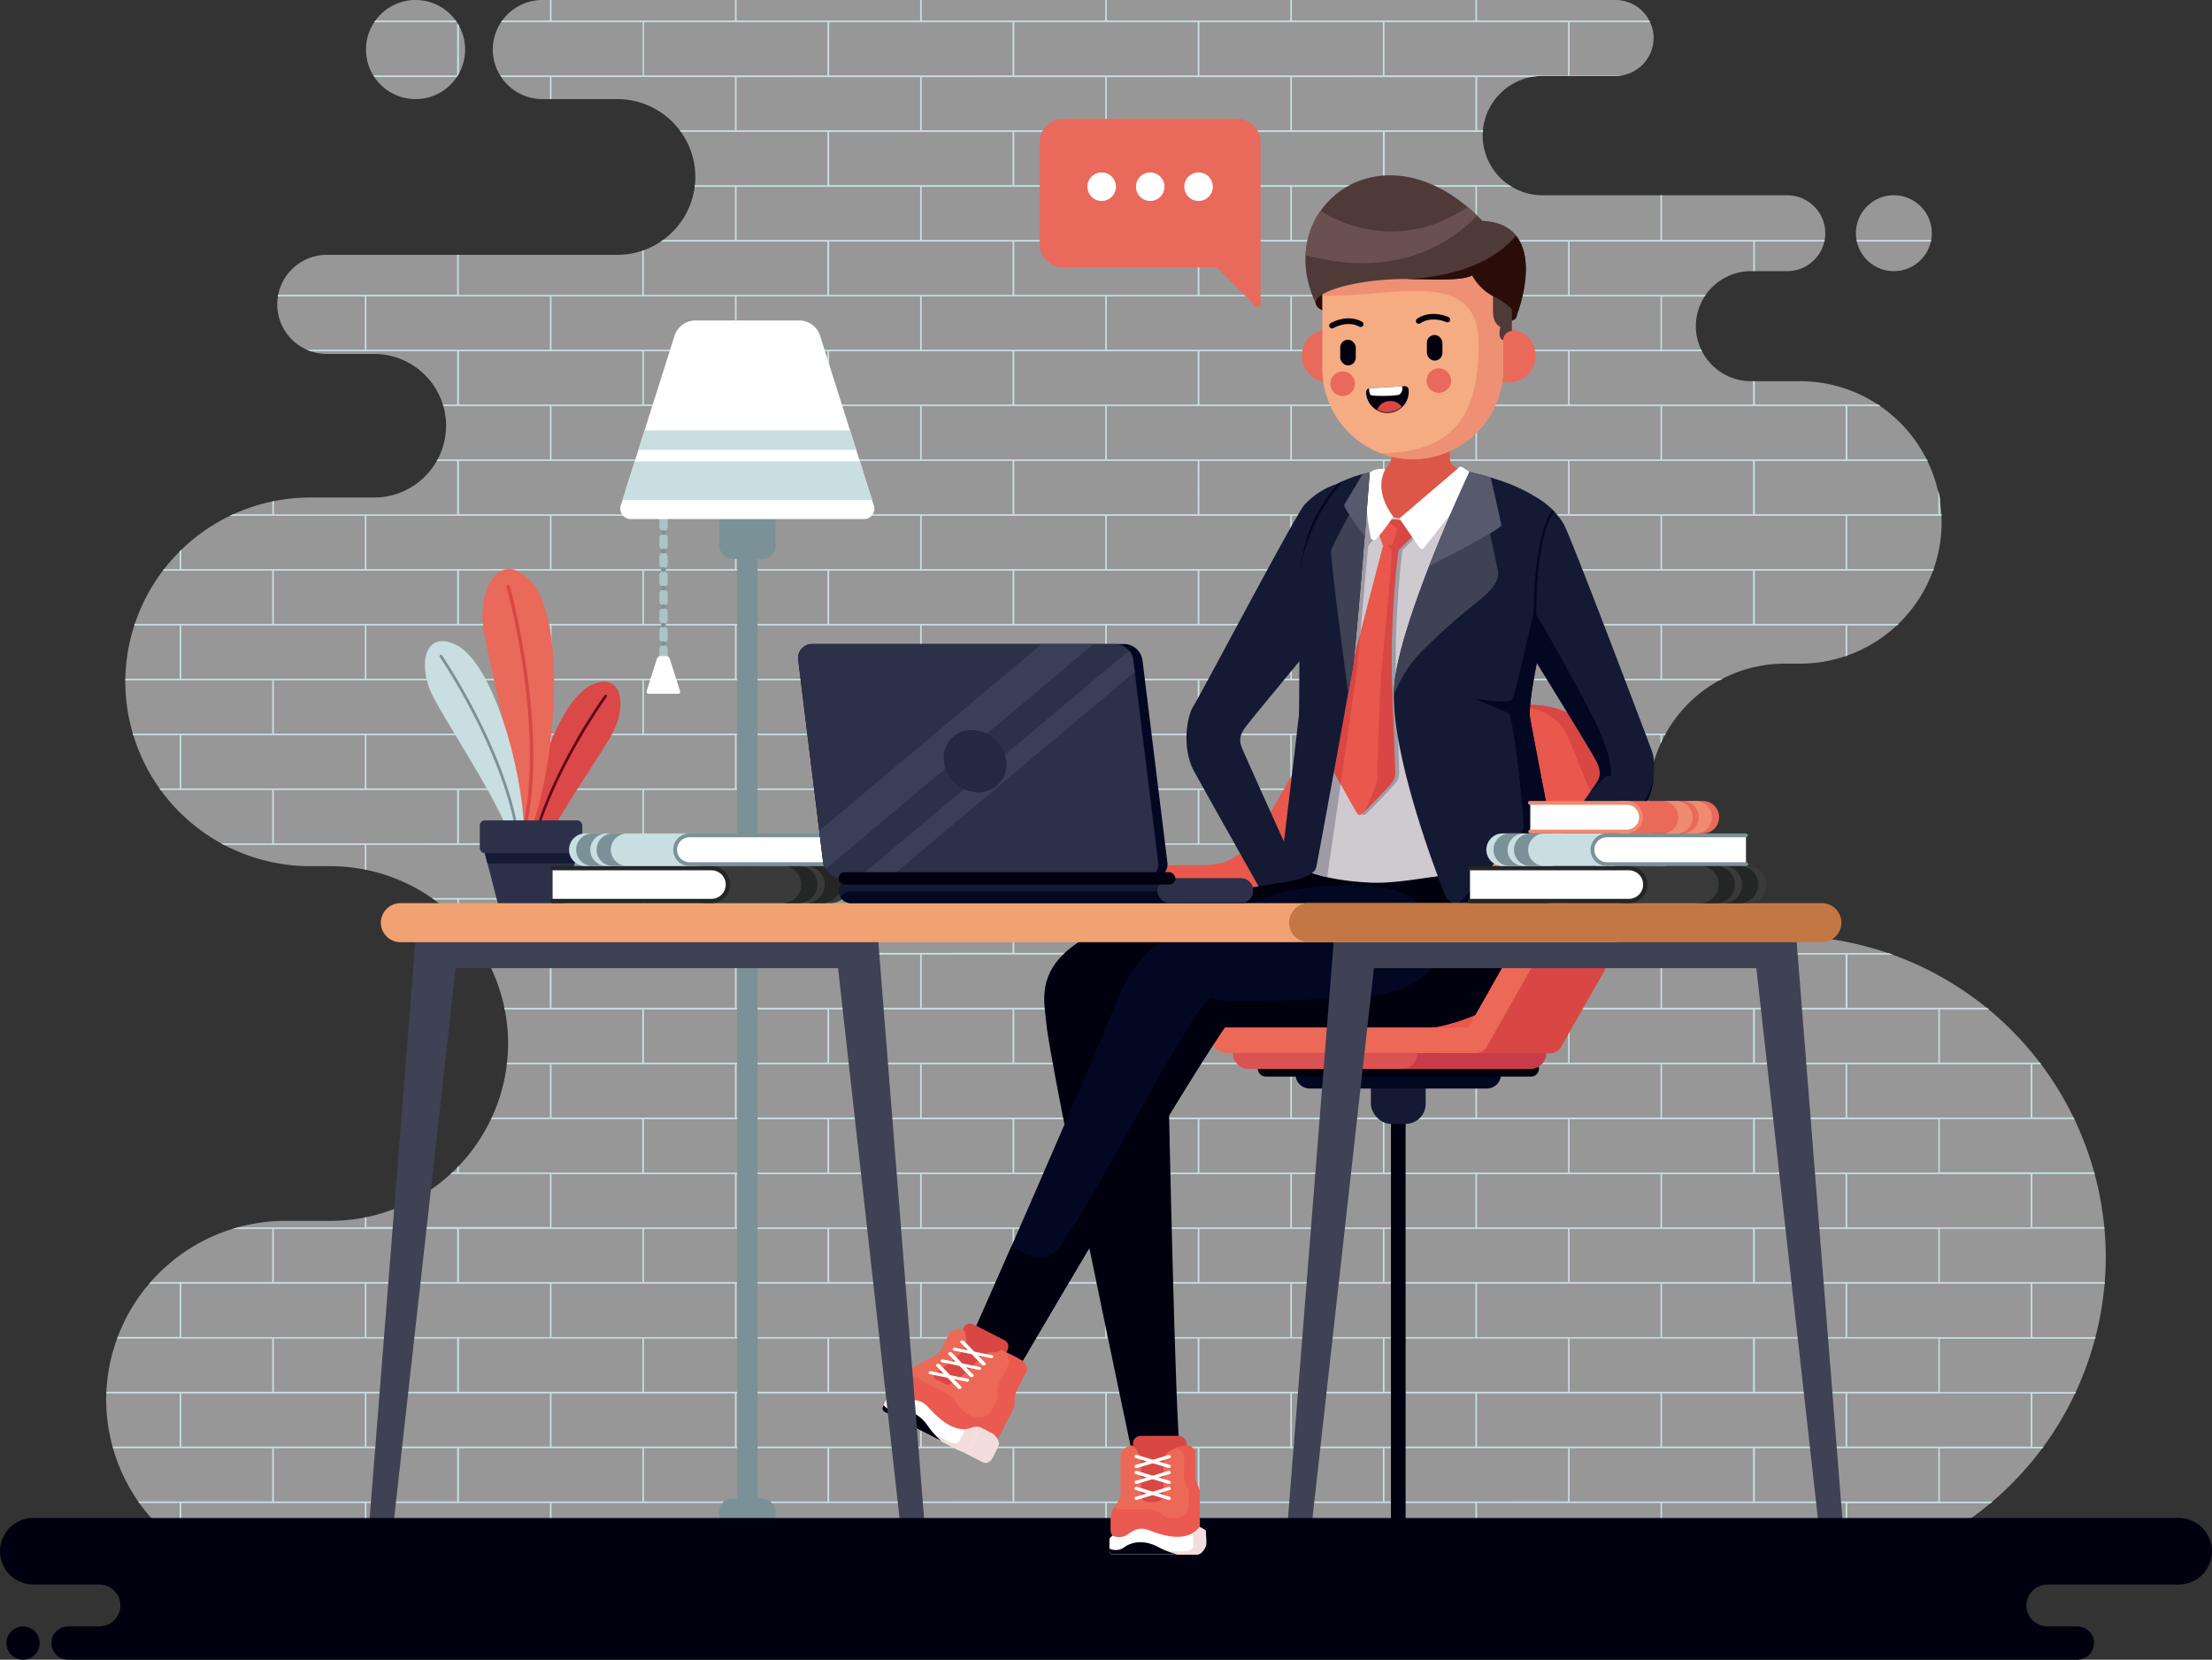 <svg id="Login" xmlns="http://www.w3.org/2000/svg" width="450" height="337.62" viewBox="0 0 450 337.62">
  <rect x="0" y="0" width="450" height="337.62" fill="#333333" stroke="none"/>
  <g id="OBJECTS">
    <path id="Path_1" data-name="Path 1" d="M363,321.1a65.58,65.58,0,0,0,65.39-65.39h0A65.58,65.58,0,0,0,363,190.33h0a27.73,27.73,0,0,1-27.65-27.65h0A27.73,27.73,0,0,1,363,135h3.29A28.82,28.82,0,0,0,395,106.29h0a28.83,28.83,0,0,0-28.7-28.75H356.21A11.22,11.22,0,0,1,345,66.35h0a11.22,11.22,0,0,1,11.19-11.19h7.41a7.75,7.75,0,0,0,7.73-7.72h0a7.75,7.75,0,0,0-7.73-7.72H313.77a12.17,12.17,0,0,1-12.14-12.14h0a12.17,12.17,0,0,1,12.14-12.13h14.9a7.75,7.75,0,0,0,7.73-7.73h0A7.75,7.75,0,0,0,328.67,0H110.33a10.11,10.11,0,0,0-10.08,10.08h0a10.11,10.11,0,0,0,10.08,10.08h15.29A15.88,15.88,0,0,1,141.46,36h0a15.89,15.89,0,0,1-15.84,15.84H66.47A10.1,10.1,0,0,0,56.4,61.9h0A10.1,10.1,0,0,0,66.47,72h9.68a14.64,14.64,0,0,1,14.6,14.6h0a14.65,14.65,0,0,1-14.6,14.61H63a37.61,37.61,0,0,0-37.51,37.5h0A37.62,37.62,0,0,0,63,176.2h4.29a36.18,36.18,0,0,1,36.08,36.08h0a36.18,36.18,0,0,1-36.08,36.07H58a36.49,36.49,0,0,0-36.4,36.38h0A36.48,36.48,0,0,0,58,321.1ZM84.54,20.16A10.08,10.08,0,1,1,94.62,10.08,10.08,10.08,0,0,1,84.54,20.16Zm300.76,35a7.72,7.72,0,1,1,7.7-7.72,7.72,7.72,0,0,1-7.7,7.72Z" fill="#979797" fill-rule="evenodd"/>
    <path id="Path_2" data-name="Path 2" d="M36.55,314.07v-8.31h-8.2l-.23-.33H55.38V294.6H23a1.981,1.981,0,0,0-.08-.33H36.55V283.45H21.63v-.33H55.38V272.29H23.81l.12-.33H36.55V261.13h-6.2l.29-.33H55.38V250H47.26l1.13-.33H74.21v-2l.33-.07v2h37.33V238.82H91.64l.36-.33h1v-1l.33-.33v1.36h37.32V227.66H99.88l.16-.33h11.83V216.5H103.1v-.33h27.55V205.34h-28l-.06-.33h9.26V194.19H98.45l-.19-.33h32.43V183H93.37v4.4l-.33-.34V183H88.33l-.47-.33h24v-10.8H74.54v5.07l-.33-.06v-5H45.55l-.61-.33H55.38V160.72H32.67l-.24-.33h4.12V149.56H27.09a1.385,1.385,0,0,0-.1-.33H55.38V138.4H25.48v-.33H36.55V127.24H27.27a1.422,1.422,0,0,1,.11-.33h28V116.09H33.11a4.081,4.081,0,0,1,.25-.33h3.19v-3.62l.33-.32v3.94H74.21V104.93H46.7l.7-.33h8V102l.33-.07v2.7H93V93.77H88.85l.18-.33h22.84V82.61H90.2a1.042,1.042,0,0,0-.1-.33H93V71.46H63.27c-.29-.1-.57-.21-.85-.33H74.21V60.3H56.53v-.33H93V51.83h.33V60h37.32V51l.33-.12V60h37.33V49.14h-33.9l.47-.33h14.64V38h-8.19v-.33h27V26.83H138.51l-.24-.33h11.25V15.67H112.2v4.49h-.33V15.67H102c-.07-.11-.15-.22-.21-.33h28.94V4.51H101.94l.23-.33h9.7V0h.33V4.18h37.32V0h.33V4.18h37.33V0h.33V4.18h37.32V0h.33V4.18h37.33V0h.33V4.18h37.33V0h.33V4.18h35c.06.11.11.22.16.33H319.31V15.34H330a7.62,7.62,0,0,1-1.28.11h-14.9a11.75,11.75,0,0,0-2.31.22h-11V26.5h1.2v.33h-20V37.65H307a5.693,5.693,0,0,0,.52.33h-7.06V48.81h37.33V39.72h.32v9.09H371.2a.646.646,0,0,1-.06.33H357v6h-.33v-6H319.31V60H347l-.22.33H338.1v10.8h8l.17.33H319.31V82.28h37.32V77.54H357v4.74h25.1l.49.33h-6.76V93.44H392l.17.33H357V104.6h37.33V99.75q.18.8.33,1.62v3.23H395v.33H375.79v10.83h17.64a1.07,1.07,0,0,1-.11.33H357v10.82h29.31l-.35.33H375.79v6.17l-.33.12v-6.29H338.13v10.83h12.32l-.62.33H319.31v10.83h19.57l-.18.33h-.57v1.09c-.11.24-.22.47-.32.7v-1.79H300.48v10.83h35v.33H319.31v10.82h17.52l.12.33H300.48V182.7h37.33V174c.1.24.21.47.32.71v8H344l.36.33h-25v10.83h37.32v-4.28l.33.07v4.21H384.2l.93.33h-9.29V205h28.39l.41.33h-10v10.83H415l.26.33h-1.8v10.83h8.42c.06.11.11.22.16.33H394.62v10.83h31.46a1.323,1.323,0,0,0,.08.33H413.45v10.82h14.66v.33H394.62V260.8H428.2v.33H413.45V272h12.89l-.09.33H394.62v10.83h27.72l-.16.33h-8.73v10.82h2.28l-.24.33H394.62v10.83h10.73l-.38.33H375.79v10.83h11l-.86.33H357v4.18h-.33v-4.18H319.31v4.18H319v-4.18H281.65v4.18h-.33v-4.18H244v4.18h-.33v-4.18H206.34v4.18H206v-4.18H168.68v4.18h-.33v-4.18H131v4.18h-.33v-4.18H93.37v4.18H93v-4.18H55.71V321h-.33v-4.09H41.1l-.61-.33H74.21V305.76H36.88v8.55ZM92.93,15.67c.15-.23.3-.47.44-.72V5.21L93,4.65V15.34H76a3,3,0,0,0,.21.33Zm0-11.16-.22-.33H76.37l-.23.33ZM377.76,49.14h15.07a1.941,1.941,0,0,1,.07-.33H377.7A.646.646,0,0,0,377.76,49.14Zm-2.3,256.62H338.13v10.83h37.33Zm-37.65,0H300.48v10.83h37.33V305.76Zm-37.66,0H262.82v10.83h37.33Zm-37.66,0H225.16v10.83h37.33V305.76Zm-37.66,0H187.51v10.83h37.32V305.76Zm-37.65,0H149.85v10.83h37.33V305.76Zm-37.66,0H112.2v10.83h37.32V305.76Zm-37.65,0H74.54v10.83h37.33V305.76ZM394.29,294.6H357v10.83h37.33V294.6Zm-37.66,0H319.31v10.83h37.32Zm-37.65,0H281.65v10.83H319V294.6Zm-37.66,0H244v10.83h37.33V294.6Zm-37.66,0H206.34v10.83h37.32Zm-37.65,0H168.68v10.83H206V294.6Zm-37.66,0H131v10.83h37.33V294.6Zm-37.66,0H93.37v10.83h37.32ZM93,294.6H55.71v10.83H93Zm320.08-11.15H375.79v10.82h37.33V283.45Zm-37.66,0H338.13v10.82h37.33V283.45Zm-37.65,0H300.48v10.82h37.33V283.45Zm-37.66,0H262.82v10.82h37.33V283.45Zm-37.66,0H225.16v10.82h37.33V283.45Zm-37.66,0H187.51v10.82h37.32V283.45Zm-37.65,0H149.85v10.82h37.33V283.45Zm-37.66,0H112.2v10.82h37.32V283.45Zm-37.65,0H74.54v10.82h37.33V283.45Zm-37.66,0H36.88v10.82H74.21V283.45Zm320.08-11.16H357v10.83h37.33V272.29Zm-37.66,0H319.31v10.83h37.32V272.29Zm-37.65,0H281.65v10.83H319V272.29Zm-37.66,0H244v10.83h37.33V272.29Zm-37.66,0H206.34v10.83h37.32V272.29Zm-37.65,0H168.68v10.83H206V272.29Zm-37.66,0H131v10.83h37.33V272.29Zm-37.66,0H93.37v10.83h37.32V272.29Zm-37.65,0H55.71v10.83H93V272.29Zm320.08-11.16H375.79V272h37.33V261.13Zm-37.66,0H338.13V272h37.33V261.13Zm-37.65,0H300.48V272h37.33V261.13Zm-37.66,0H262.82V272h37.33V261.13Zm-37.66,0H225.16V272h37.33V261.13Zm-37.66,0H187.51V272h37.32V261.13Zm-37.65,0H149.85V272h37.33V261.13Zm-37.66,0H112.2V272h37.32V261.13Zm-37.65,0H74.54V272h37.33V261.13Zm-37.66,0H36.88V272H74.21V261.13ZM394.29,250H357v10.8h37.33V250Zm-37.66,0H319.31v10.8h37.32ZM319,250H281.65v10.8H319Zm-37.66,0H244v10.8h37.33V250Zm-37.66,0H206.34v10.8h37.32V250ZM206,250H168.68v10.8H206Zm-37.66,0H131v10.8h37.33V250Zm-37.66,0H93.37v10.8h37.32V250ZM93,250H55.71v10.8H93Zm320.08-11.15H375.79v10.82h37.33V238.82Zm-37.66,0H338.13v10.82h37.33V238.82Zm-37.65,0H300.48v10.82h37.33V238.82Zm-37.66,0H262.82v10.82h37.33V238.82Zm-37.66,0H225.16v10.82h37.33V238.82Zm-37.66,0H187.51v10.82h37.32V238.82Zm-37.65,0H149.85v10.82h37.33V238.82Zm-37.66,0H112.2v10.82h37.32V238.82Zm244.77-11.16H357v10.83h37.33V227.66Zm-37.66,0H319.31v10.83h37.32V227.66Zm-37.65,0H281.65v10.83H319V227.66Zm-37.66,0H244v10.83h37.33V227.66Zm-37.66,0H206.34v10.83h37.32V227.66Zm-37.65,0H168.68v10.83H206V227.66Zm-37.66,0H131v10.83h37.33V227.66ZM413.12,216.5H375.79v10.83h37.33Zm-37.66,0H338.13v10.83h37.33V216.5Zm-37.65,0H300.48v10.83h37.33Zm-37.66,0H262.82v10.83h37.33V216.5Zm-37.66,0H225.16v10.83h37.33Zm-37.66,0H187.51v10.83h37.32Zm-37.65,0H149.85v10.83h37.33V216.5Zm-37.66,0H112.2v10.83h37.32Zm244.77-11.16H357v10.83h37.33V205.34Zm-37.66,0H319.31v10.83h37.32V205.34Zm-37.65,0H281.65v10.83H319V205.34Zm-37.66,0H244v10.83h37.33V205.34Zm-37.66,0H206.34v10.83h37.32V205.34Zm-37.65,0H168.68v10.83H206V205.34Zm-37.66,0H131v10.83h37.33V205.34Zm207.11-11.15H338.13V205h37.33V194.19Zm-37.65,0H300.48V205h37.33V194.19Zm-37.66,0H262.82V205h37.33V194.19Zm-37.66,0H225.16V205h37.33V194.19Zm-37.66,0H187.51V205h37.32V194.19Zm-37.65,0H149.85V205h37.33V194.19Zm-37.66,0H112.2V205h37.32V194.19ZM319,183H281.65v10.83H319Zm-37.66,0H244v10.83h37.33V183Zm-37.66,0H206.34v10.83h37.32V183ZM206,183H168.68v10.83H206Zm-37.66,0H131v10.83h37.33V183Zm131.8-11.16H262.82V182.7h37.33V171.87Zm-37.66,0H225.16V182.7h37.33V171.87Zm-37.66,0H187.51V182.7h37.32V171.87Zm-37.65,0H149.85V182.7h37.33V171.87Zm-37.66,0H112.2V182.7h37.32V171.87ZM319,160.72H281.65v10.82H319Zm-37.66,0H244v10.82h37.33V160.72Zm-37.66,0H206.34v10.82h37.32V160.72Zm-37.65,0H168.68v10.82H206V160.72Zm-37.66,0H131v10.82h37.33V160.72Zm-37.66,0H93.37v10.82h37.32V160.72Zm-37.65,0H55.71v10.82H93V160.72Zm207.11-11.16H262.82v10.83h37.33V149.56Zm-37.66,0H225.16v10.83h37.33V149.56Zm-37.66,0H187.51v10.83h37.32V149.56Zm-37.65,0H149.85v10.83h37.33V149.56Zm-37.66,0H112.2v10.83h37.32V149.56Zm-37.65,0H74.54v10.83h37.33V149.56Zm-37.66,0H36.88v10.83H74.21V149.56ZM319,138.4H281.65v10.83H319Zm-37.66,0H244v10.83h37.33V138.4Zm-37.66,0H206.34v10.83h37.32V138.4Zm-37.65,0H168.68v10.83H206V138.4Zm-37.66,0H131v10.83h37.33V138.4Zm-37.66,0H93.37v10.83h37.32V138.4ZM93,138.4H55.71v10.83H93Zm244.77-11.16H300.48v10.83h37.33V127.24Zm-37.66,0H262.82v10.83h37.33V127.24Zm-37.66,0H225.16v10.83h37.33V127.24Zm-37.66,0H187.51v10.83h37.32V127.24Zm-37.65,0H149.85v10.83h37.33V127.24Zm-37.66,0H112.2v10.83h37.32V127.24Zm-37.65,0H74.54v10.83h37.33V127.24Zm-37.66,0H36.88v10.83H74.21V127.24Zm282.42-11.15H319.31v10.82h37.32V116.09Zm-37.65,0H281.65v10.82H319V116.09Zm-37.66,0H244v10.82h37.33V116.09Zm-37.66,0H206.34v10.82h37.32V116.09Zm-37.65,0H168.68v10.82H206V116.09Zm-37.66,0H131v10.82h37.33V116.09Zm-37.66,0H93.37v10.82h37.32V116.09Zm-37.65,0H55.71v10.82H93V116.09Zm282.42-11.16H338.13v10.83h37.33V104.93Zm-37.65,0H300.48v10.83h37.33V104.93Zm-37.66,0H262.82v10.83h37.33V104.93Zm-37.66,0H225.16v10.83h37.33V104.93Zm-37.66,0H187.51v10.83h37.32V104.93Zm-37.65,0H149.85v10.83h37.33V104.93Zm-37.66,0H112.2v10.83h37.32V104.93Zm-37.65,0H74.54v10.83h37.33V104.93Zm244.8-11.16H319.31V104.6h37.32Zm-37.65,0H281.65V104.6H319V93.77Zm-37.66,0H244V104.6h37.33V93.77Zm-37.66,0H206.34V104.6h37.32Zm-37.65,0H168.68V104.6H206V93.77Zm-37.66,0H131V104.6h37.33V93.77Zm-37.66,0H93.37V104.6h37.32ZM375.46,82.61H338.13V93.44h37.33V82.61Zm-37.65,0H300.48V93.44h37.33Zm-37.66,0H262.82V93.44h37.33V82.61Zm-37.66,0H225.16V93.44h37.33Zm-37.66,0H187.51V93.44h37.32Zm-37.65,0H149.85V93.44h37.33V82.61Zm-37.66,0H112.2V93.44h37.32ZM319,71.46H281.65V82.28H319Zm-37.66,0H244V82.28h37.33V71.46Zm-37.66,0H206.34V82.28h37.32V71.46Zm-37.65,0H168.68V82.28H206V71.46Zm-37.66,0H131V82.28h37.33V71.46Zm-37.66,0H93.37V82.28h37.32V71.46ZM337.81,60.3H300.48V71.13h37.33Zm-37.66,0H262.82V71.13h37.33V60.3Zm-37.66,0H225.16V71.13h37.33Zm-37.66,0H187.51V71.13h37.32Zm-37.65,0H149.85V71.13h37.33V60.3Zm-37.66,0H112.2V71.13h37.32Zm-37.65,0H74.54V71.13h37.33V60.3ZM319,49.14H281.65V60H319Zm-37.66,0H244V60h37.33V49.14Zm-37.66,0H206.34V60h37.32V49.14Zm-37.65,0H168.68V60H206V49.14ZM300.15,38H262.82V48.81h37.33V38Zm-37.66,0H225.16V48.81h37.33Zm-37.66,0H187.51V48.81h37.32Zm-37.65,0H149.85V48.81h37.33V38Zm94.14-11.15H244v10.8h37.33V26.83Zm-37.66,0H206.34v10.8h37.32V26.83Zm-37.65,0H168.68v10.8H206V26.83Zm94.14-11.16H262.82V26.5h37.33V15.67Zm-37.66,0H225.16V26.5h37.33V15.67Zm-37.66,0H187.51V26.5h37.32V15.67Zm-37.65,0H149.85V26.5h37.33V15.67ZM319,4.51H281.65V15.34H319Zm-37.66,0H244V15.34h37.33V4.51Zm-37.66,0H206.34V15.34h37.32V4.51ZM206,4.51H168.68V15.34H206Zm-37.66,0H131V15.34h37.33Z" fill="#c8dee1" fill-rule="evenodd"/>
    <path id="Path_3" data-name="Path 3" d="M135,104.78h0a.84.84,0,0,1,.84.84v1.59a.84.84,0,0,1-.84.84h0a.85.85,0,0,1-.85-.85v-1.59a.85.85,0,0,1,.85-.83Z" fill="#abc4c8"/>
    <path id="Path_4" data-name="Path 4" d="M135,108.6h0a.84.84,0,0,1,.84.84V111a.84.84,0,0,1-.84.84h0a.85.85,0,0,1-.85-.85V109.4a.85.85,0,0,1,.85-.85Z" fill="#abc4c8"/>
    <path id="Path_5" data-name="Path 5" d="M135,112.37h0a.84.84,0,0,1,.84.84v1.59a.84.84,0,0,1-.84.84h0a.85.85,0,0,1-.85-.85V113.2a.85.85,0,0,1,.85-.83Z" fill="#abc4c8"/>
    <path id="Path_6" data-name="Path 6" d="M135,116.13h0a.84.84,0,0,1,.84.84v1.59a.84.84,0,0,1-.84.84h0a.85.85,0,0,1-.85-.85V117a.85.85,0,0,1,.85-.87Z" fill="#abc4c8"/>
    <path id="Path_7" data-name="Path 7" d="M135,119.9h0a.84.84,0,0,1,.84.84v1.59a.84.84,0,0,1-.84.84h0a.85.85,0,0,1-.85-.85v-1.59a.85.85,0,0,1,.85-.85Z" fill="#abc4c8"/>
    <path id="Path_8" data-name="Path 8" d="M135,123.67h0a.84.84,0,0,1,.84.84v1.59a.84.84,0,0,1-.84.84h0a.85.85,0,0,1-.85-.85V124.5a.85.85,0,0,1,.85-.83Z" fill="#abc4c8"/>
    <path id="Path_9" data-name="Path 9" d="M135,127.44h0a.84.84,0,0,1,.84.84v1.59a.84.84,0,0,1-.84.84h0a.85.85,0,0,1-.85-.85v-1.59a.85.85,0,0,1,.85-.85Z" fill="#abc4c8"/>
    <path id="Path_10" data-name="Path 10" d="M135,131.2h0a.84.84,0,0,1,.84.84v1.59a.84.84,0,0,1-.84.84h0a.85.85,0,0,1-.85-.85V132a.85.85,0,0,1,.85-.8Z" fill="#abc4c8"/>
    <path id="Path_11" data-name="Path 11" d="M135.52,133.46a.86.86,0,0,1,.75.57l2.07,6.53a.41.41,0,0,1-.39.57h-6a.41.41,0,0,1-.39-.57l2.07-6.53a.86.86,0,0,1,.75-.57Z" fill="#fff" fill-rule="evenodd"/>
    <rect id="Rectangle_4" data-name="Rectangle 4" width="4.16" height="204.66" rx="0.97" transform="translate(149.96 108.77)" fill="#7a9297"/>
    <rect id="Rectangle_5" data-name="Rectangle 5" width="11.47" height="22.54" rx="2.66" transform="translate(146.3 91.19)" fill="#7a9297"/>
    <rect id="Rectangle_6" data-name="Rectangle 6" width="11.47" height="17.21" rx="2.66" transform="translate(146.3 304.82)" fill="#7a9297"/>
    <path id="Path_12" data-name="Path 12" d="M163.73,323.37H140.35a2.3,2.3,0,0,1-2.3-2.3h0a2.3,2.3,0,0,1,2.3-2.29h23.38a2.3,2.3,0,0,1,2.29,2.29h0a2.3,2.3,0,0,1-2.29,2.3Z" fill="#7a9297" fill-rule="evenodd"/>
    <path id="Path_13" data-name="Path 13" d="M152,65.19h10.8a4.5,4.5,0,0,1,4,3l10.89,34.4a2.13,2.13,0,0,1-2.06,3h-47.2a2.14,2.14,0,0,1-2.06-3l10.89-34.4a4.51,4.51,0,0,1,4-3Z" fill="#fff" fill-rule="evenodd"/>
    <path id="Path_14" data-name="Path 14" d="M172.94,87.56l1.24,3.92H129.9l1.24-3.92Zm2,6.3,2.49,7.85H126.66l2.48-7.85Z" fill="#c8dee1" fill-rule="evenodd"/>
    <circle id="Ellipse_1" data-name="Ellipse 1" cx="0.47" cy="0.47" r="0.47" transform="translate(134.49 107.86)" fill="#7a9297"/>
    <path id="Path_15" data-name="Path 15" d="M135,112.57a.48.48,0,0,0,.47-.48.5.5,0,1,0-1,0,.48.48,0,0,0,.53.48Z" fill="#7a9297" fill-rule="evenodd"/>
    <path id="Path_16" data-name="Path 16" d="M135,116.34a.48.48,0,0,0,.47-.48.5.5,0,0,0-1,0,.48.48,0,0,0,.53.48Z" fill="#7a9297" fill-rule="evenodd"/>
    <path id="Path_17" data-name="Path 17" d="M135,120.1a.47.47,0,0,0,.47-.47.5.5,0,0,0-1,0,.47.47,0,0,0,.53.47Z" fill="#7a9297" fill-rule="evenodd"/>
    <circle id="Ellipse_2" data-name="Ellipse 2" cx="0.47" cy="0.47" r="0.47" transform="translate(134.49 122.93)" fill="#7a9297"/>
    <circle id="Ellipse_3" data-name="Ellipse 3" cx="0.47" cy="0.47" r="0.47" transform="translate(134.49 126.69)" fill="#7a9297"/>
    <circle id="Ellipse_4" data-name="Ellipse 4" cx="0.47" cy="0.47" r="0.47" transform="translate(134.49 130.46)" fill="#7a9297"/>
    <path id="Path_18" data-name="Path 18" d="M233.15,176h11.48c5.12,0,8.62-1.69,13-9.29l9.92-17.17s3.78-6.2,13.46-6.2h29.05c3.73,0,11.06.55,13.55,6.5s12.1,29.3,12.1,29.3l-18.32,1.41L299.82,210.4s-24.21,1.94-29.05,1.39-23.24-1.66-23.24-1.66Z" fill="#ea574d" fill-rule="evenodd"/>
    <path id="Path_19" data-name="Path 19" d="M272.05,98.43a15.37,15.37,0,0,0-6.67,4.25c-1.76,1.89-21,38.44-22.56,40.89s-2.28,8.94.05,13.23,16,28.51,16,28.51l5.2-7.75s-10.94-24.2-11.42-25.42-.65-2.37.71-4.21,14.9-18.13,14.9-18.13S278,106.6,272.05,98.43Z" fill="#141a33" fill-rule="evenodd"/>
    <rect id="Rectangle_7" data-name="Rectangle 7" width="2.98" height="99.86" rx="1.09" transform="translate(282.97 219.32)" fill="#00000f"/>
    <rect id="Rectangle_8" data-name="Rectangle 8" width="11.14" height="12.08" rx="4.07" transform="translate(278.89 216.54)" fill="#141a33"/>
    <rect id="Rectangle_9" data-name="Rectangle 9" width="9.3" height="5.96" rx="2.18" transform="translate(279.81 313.22)" fill="#141a33"/>
    <rect id="Rectangle_10" data-name="Rectangle 10" width="32.92" height="9.15" rx="3.34" transform="translate(268 316.2)" fill="#030822"/>
    <path id="Path_20" data-name="Path 20" d="M305.35,218.56h0a2.88,2.88,0,0,0-2.87-2.87H266.43a2.88,2.88,0,0,0-2.87,2.87h0a2.88,2.88,0,0,0,2.87,2.87h36.05A2.88,2.88,0,0,0,305.35,218.56Z" fill="#030822" fill-rule="evenodd"/>
    <path id="Path_21" data-name="Path 21" d="M313.08,217.37h0a1.63,1.63,0,0,0-1.62-1.62H257.51a1.63,1.63,0,0,0-1.62,1.62h0a1.63,1.63,0,0,0,1.62,1.63h53.95a1.63,1.63,0,0,0,1.62-1.63Z" fill="#00000f" fill-rule="evenodd"/>
    <path id="Path_22" data-name="Path 22" d="M274.83,211.08h36.56a3.19,3.19,0,0,1,3.18,3.18h0a3.2,3.2,0,0,1-3.18,3.19H274.83a3.2,3.2,0,0,1-3.18-3.19h0A3.19,3.19,0,0,1,274.83,211.08Z" fill="#c83c4a" fill-rule="evenodd"/>
    <path id="Path_23" data-name="Path 23" d="M254,211.08h31.17a3.19,3.19,0,0,1,3.18,3.18h0a3.2,3.2,0,0,1-3.18,3.19H254a3.2,3.2,0,0,1-3.18-3.19h0A3.19,3.19,0,0,1,254,211.08Z" fill="#da5252" fill-rule="evenodd"/>
    <path id="Path_24" data-name="Path 24" d="M318.91,149.82c2.09,5,9.21,22.29,11.43,27.68h3a2.62,2.62,0,0,1,2.42,1.62s-9.61-23.35-12.1-29.3-9.82-6.5-13.55-6.5H305.4C309.09,143.32,316.42,143.87,318.91,149.82Z" fill="#d84743" fill-rule="evenodd"/>
    <path id="Path_25" data-name="Path 25" d="M220.28,181.2a2.61,2.61,0,1,1,0-5.22h14.11a2.63,2.63,0,0,1,2.45,1.68L251,209h47.71l17.09-30.21a2.59,2.59,0,0,1,2.27-1.32h15.21a2.62,2.62,0,1,1,0,5.23h-13.7l-17,30a2.6,2.6,0,0,1-2.37,1.5h-50.9a2.61,2.61,0,0,1-2.38-1.539L232.71,181.2Z" fill="#ec6957" fill-rule="evenodd"/>
    <path id="Path_26" data-name="Path 26" d="M230.27,295.43s-16.54-78.18-17.38-87c-.81-8.48-5.47-20.65,48.38-29,2.27-.36,4-2.65,6.51-3,0,0,42.9,2.08,47.62,4s-7.66,18.05-47.83,21.86-29.89,17.37-29.89,17.37,1.45,71.84,2.41,75.62S234.17,301,230.27,295.43Z" fill="#00000f" fill-rule="evenodd"/>
    <path id="Path_27" data-name="Path 27" d="M269.59,172.11c-1.82.82-5,7.89-7.25,8.74-9,3.32-20.5,6.84-25.95,10.53-5.81,3.94-8.21,9.7-10,14.28-2.33,6-29.66,69-31.25,71.59s3.2,6.88,5.1,7.84,4.49-2.58,4.49-2.58,34.45-59,44.44-73.52h42.65s13.69-2.2,21.13-11.85c8-10.38,1.4-35.71-2.12-36.05-6.69-.64-27.44-3.89-38.17,1.36C266.18,165.68,272.55,172.14,269.59,172.11Z" fill="#030822" fill-rule="evenodd"/>
    <path id="Path_28" data-name="Path 28" d="M269.59,172.11c-1.82.82-5,7.89-7.25,8.74l-2.23.81s22.18-4.93,28.78,2.41,5.88,18.21-15.12,19-24.25.73-27.25,0-25.59,44.74-31.52,51.2c-2.28,2.49-5.78,1.44-9.22-.78-5.47,12.47-10,22.73-10.65,23.76-1.6,2.64,3.2,6.88,5.1,7.84s4.49-2.58,4.49-2.58,34.45-59,44.44-73.52h42.65s13.69-2.2,21.13-11.85c8-10.38,1.4-35.71-2.12-36.05-6.69-.64-27.44-3.89-38.17,1.36C266.18,165.68,272.55,172.14,269.59,172.11Z" fill="#00000f" fill-rule="evenodd"/>
    <rect id="Rectangle_11" data-name="Rectangle 11" width="7.96" height="9.99" rx="1.15" transform="translate(187.247 282.382) rotate(-62.83)" fill="#d84743"/>
    <path id="Path_29" data-name="Path 29" d="M203,292.77a6.919,6.919,0,0,0,.27.89,16.831,16.831,0,0,1-1.24,2.69c-.4.93-1.25,1.55-2.21,1.06l-5.81-3,3.45-4.5,3.34-.81Z" fill="#f2dddc" fill-rule="evenodd"/>
    <path id="Path_30" data-name="Path 30" d="M191.72,272.69h12.1a1.44,1.44,0,0,1,1.44,1.44v7.1a1.45,1.45,0,0,1-1.45,1.45h-12.1a1.45,1.45,0,0,1-1.45-1.45v-7.1a1.45,1.45,0,0,1,1.45-1.45Z" transform="translate(-139.58 326.82) rotate(-62.83)" fill="#d84743"/>
    <path id="Path_31" data-name="Path 31" d="M198.34,289.71c.65-.49,1.55.56,2.44-.59,3.08-4,6.81-12.57,6.31-12.82l-3.27-1.68c-.39-.2.12.31-1.83.54-1.57-.81-4.69,3.83-7.6,5.71-1.64,1.05-1.67.89-2.41.51l-.9-.46c-.57-.29-2.24-.49.17-2.25s4.6-3.55,5.1-4.54a4.91,4.91,0,0,0-.18-3.42c-.28-.5-1.75-.31-2.15-.17a2,2,0,0,0-1.08,1.09l-1.76,3.43c-.4.79-7.31,3.41-8.31,5.36s-.85,1.66-1.08,2.11a2.06,2.06,0,0,0-.22,1.19,3.44,3.44,0,0,1,0,.7L196.22,292a5.43,5.43,0,0,0,2.12-2.29Z" fill="#ec6957" fill-rule="evenodd"/>
    <path id="Path_32" data-name="Path 32" d="M203,292.77l3.19-6.21c.5-1-.12-2.18.57-3.53s1.92-3.74,2.16-4.21-.48-1.85-.85-2l-3.26-1.69s.45,2,.46,2.2a39.137,39.137,0,0,1-2.11,4.11c-.69,1.34,0,2.81-.21,3.18l-1.1,2.13c-.44.87-2.27,2.53-5,.9s-1.62-2.86-5.33-4.76l-5.69-2.92a1.94,1.94,0,0,1-1.1-1.11,3.7,3.7,0,0,0-1.78,1.59c-1,1.94-.85,1.66-1.08,2.11a1.85,1.85,0,0,0-.15,1.23,3.121,3.121,0,0,1,0,.74l15.9,8.16a4.22,4.22,0,0,1,.37-1.61l.16-.78a2.08,2.08,0,0,1,1.7.25l2.2,1.13a5.751,5.751,0,0,1,1,1.14Z" fill="#ea5a50" fill-rule="evenodd"/>
    <path id="Path_33" data-name="Path 33" d="M198.11,290.27s.65,1,.75,1.14a17.242,17.242,0,0,1-1.24,2.69,3.63,3.63,0,0,1-1.71,1,1.7,1.7,0,0,1-1-.16l-13.27-6.82-1.69-.87a.81.81,0,0,1-.37-1.09l1-2c.18-.35.95-.42.95-.42a3.17,3.17,0,0,0,2.68,1.19c1.59-.23,3-.28,4.3,1S193.81,292.24,198.11,290.27Z" fill="#fff" fill-rule="evenodd"/>
    <path id="Path_34" data-name="Path 34" d="M198.11,290.27s.65,1,.75,1.14a17.242,17.242,0,0,1-1.24,2.69,3.63,3.63,0,0,1-1.71,1,1.7,1.7,0,0,1-1-.16l-9.8-5-1.61-1.58,9.3,4.78c1.22.62,2.08.53,2.3.11s.55-1.06.92-1.79a.81.81,0,0,0-.06-.67,4.91,4.91,0,0,0,2.15-.52Z" fill="#f2dddc" fill-rule="evenodd"/>
    <path id="Path_35" data-name="Path 35" d="M188.67,289.93a17.12,17.12,0,0,0,2.85,3.23l-9.86-5.06-1.69-.87a.81.81,0,0,1-.37-1.09l.17-.33a3,3,0,0,0,2.68,1.19C184,286.68,186.57,287,188.67,289.93Z" fill="#00000f" fill-rule="evenodd"/>
    <path id="Path_36" data-name="Path 36" d="M190.5,277.92a.26.26,0,0,1,.11-.43.58.58,0,0,1,.61.09l2.08,2.15,3.54.73c.23.05.37.22.3.38a.46.46,0,0,1-.53.21l-2.55-.53,1.49,1.55c.14.14.09.33-.11.43a.56.56,0,0,1-.6-.09l-2.08-2.15-3.55-.73a.3.3,0,0,1-.3-.38.49.49,0,0,1,.54-.21l2.54.52-1.49-1.54Zm11.26-2.24-3.55-.73-2.08-2.16a.54.54,0,0,0-.6-.08c-.2.09-.25.28-.11.42l1.49,1.55-2.54-.52a.48.48,0,0,0-.54.2c-.06.16.07.33.3.38l3.55.73,2.07,2.16a.56.56,0,0,0,.61.08c.19-.09.25-.28.11-.42L199,275.74l2.54.52a.48.48,0,0,0,.54-.2c.06-.16-.07-.33-.3-.38Zm-2.46,2.39-3.55-.73-2.08-2.16a.56.56,0,0,0-.6-.08c-.2.09-.25.28-.11.42l1.49,1.55-2.54-.52a.48.48,0,0,0-.54.2c-.06.17.07.34.3.38l3.55.73L197.3,280a.54.54,0,0,0,.6.08c.2-.09.25-.28.11-.42l-1.49-1.55,2.54.53a.5.5,0,0,0,.54-.21c.06-.14-.07-.31-.3-.36Z" fill="#fff" fill-rule="evenodd"/>
    <path id="Path_37" data-name="Path 37" d="M294.73,80.4l-.05,3.88s.27,8.27.3,9.16.46,1.19,1.55,1.91c1.48,2.28-2.15,12.23-4.95,12.66s-15.8-.39-16.74-1.08c-.65-.48,5.74-9.19,5.32-10.61a3.53,3.53,0,0,0,1.49-.69c2.68-2.38,2.14-8.77.09-11C280.2,83,294.73,80.4,294.73,80.4Z" fill="#dc5748" fill-rule="evenodd"/>
    <path id="Path_38" data-name="Path 38" d="M271.67,110.69c2.31-1.36,3.69-.29,6.33,2.15s5.06,2.17,6.49,2.69,2.15,23.45-7,27.09c-3.37,1.35-5.54,0-6.95-2.68C268,135.07,265.65,114.23,271.67,110.69Z" fill="#f6f5f4" fill-rule="evenodd"/>
    <path id="Path_39" data-name="Path 39" d="M314.61,172.48c-1.08,2.48-4.82,4.53-9.3,6.07-6.65-2.6-18,1.38-26.48,1-9.69-.46-13.65-2.68-13.65-2.68l-.63.45a2.73,2.73,0,0,1-.68-.68h0c-1.11-1.69-.56-4.21-.13-6.46.78-4,4.16-1.22,2.69-20.3s-6.52-51.63,13.94-54.05c0,0-.21.47-.52,1.33h.85s-1.83,5.81,2,7.7,8-.8,9.85-3a1.15,1.15,0,0,1,.92-.47c1.27-1.64,2.67-3.3,4.23-5,4.35.67,11.25,3.86,11.25,3.86,3.49,1.53,7.26,4.74,8,8.22,1,4.94-4,21.71-7.41,32.51C303.79,159.07,317.78,165.26,314.61,172.48Z" fill="#cfc9d0" fill-rule="evenodd"/>
    <path id="Path_40" data-name="Path 40" d="M282.19,111s-9.36,35.64-10.75,42.74a5.44,5.44,0,0,0,.75,3.28c1,1.79,4.23,7.74,4.74,8.43s.88.18,1.52-.41,4.8-4.94,5.49-5.77a3.55,3.55,0,0,0,.68-2.67c-.21-9.91-1-19-.53-29.69.28-5.79.7-11.32,1.25-15.06l2.93-2.88L287,106.42a6.81,6.81,0,0,0-3.57-.78,3.13,3.13,0,0,0-2.58,1.59Z" fill="#9e9ba5" fill-rule="evenodd"/>
    <path id="Path_41" data-name="Path 41" d="M270,178.42a19.209,19.209,0,0,1-4.81-1.57l-.63.45a2.73,2.73,0,0,1-.68-.68h0c-1.11-1.69-.56-4.21-.13-6.46.78-4,4.16-1.22,2.69-20.3-1.31-17.06-5.49-44.89,8.28-52.32,3,2.1,4.91,5.6,4.87,11.07l-.23,1.24a12.905,12.905,0,0,0-1,1.23c-.1.2-2.29,25.54-2.29,25.54Z" fill="#9e9ba5" fill-rule="evenodd"/>
    <path id="Path_42" data-name="Path 42" d="M281.36,111s-9.36,35.64-10.75,42.74a5.41,5.41,0,0,0,.76,3.28c1,1.79,4.22,7.74,4.73,8.43s.88.18,1.52-.41,4.8-4.94,5.49-5.77a3.55,3.55,0,0,0,.68-2.67c-.21-9.91-1-19-.53-29.69.28-5.79.7-11.32,1.26-15.06l-.79-3.12S281.41,109.85,281.36,111Z" fill="#ea574d" fill-rule="evenodd"/>
    <path id="Path_43" data-name="Path 43" d="M277.62,165.05c.65-.6,4.8-4.94,5.49-5.77a3.55,3.55,0,0,0,.68-2.67c-.21-9.91-1-19-.53-29.69.28-5.79.7-11.32,1.26-15.06l-.57-2.25-1.24.62-.4.63a4,4,0,0,1,.8,1c.27.57-1.6,19.42-2,23.86s-1,21.57-.9,22.68S277.62,165.05,277.62,165.05Z" fill="#d84743" fill-rule="evenodd"/>
    <path id="Path_44" data-name="Path 44" d="M276.7,129c-2.57,10-5.37,21.16-6.09,24.8a5.41,5.41,0,0,0,.76,3.28c.29.54.79,1.44,1.35,2.46L276,136.62S276.33,133.25,276.7,129Z" fill="#d84743" fill-rule="evenodd"/>
    <path id="Path_45" data-name="Path 45" d="M280,107.23l1.34,3.78a3,3,0,0,1,3.16.85l2.92-2.88-1.27-2.56a6.77,6.77,0,0,0-3.57-.78,3.13,3.13,0,0,0-2.58,1.59Z" fill="#ea574d" fill-rule="evenodd"/>
    <path id="Path_46" data-name="Path 46" d="M283.12,111a2.77,2.77,0,0,1,1.4.89l2.92-2.88-1.27-2.56a6.77,6.77,0,0,0-3.57-.78,2.789,2.789,0,0,0-.43.06l-.08.17a22.5,22.5,0,0,1,2,1.51c.45.44-1,3.59-1,3.59Z" fill="#d84743" fill-rule="evenodd"/>
    <path id="Path_47" data-name="Path 47" d="M298.09,95.43a8.359,8.359,0,0,1,1.62,1.26,2,2,0,0,1,0,1.67c-.39,1-10.08,13.15-10.08,13.15s-.33.43-.76-.05-4.18-6-4.18-6l12.14-10.37C297.19,94.69,297.75,95.21,298.09,95.43Z" fill="#fff" fill-rule="evenodd"/>
    <path id="Path_48" data-name="Path 48" d="M281.81,95.47h0a3.87,3.87,0,0,0-3.11.64c-1.73,1.65-.28,11.75.23,13.47h0a.76.76,0,0,0,1,.15,47.794,47.794,0,0,0,3.5-4.6C282.91,104.3,279.5,100,281.81,95.47Z" fill="#fff" fill-rule="evenodd"/>
    <path id="Path_49" data-name="Path 49" d="M298.94,96s-13.71,29.11-15.23,42.81,9.78,42.23,10.51,43.8,15,8.31,21.61,8.35c0,0,1.06,0,1.31-.33s1.25-1.43,1.59-1.87a2.55,2.55,0,0,0,.32-2.32c-.3-1.11-6.93-35.78-7.76-40.3s5.25-28.41,6.17-32.83S319.67,100.78,298.94,96Z" fill="#141a33" fill-rule="evenodd"/>
    <path id="Path_50" data-name="Path 50" d="M295.63,103.37c-4.16,9.55-10.88,26.09-11.92,35.45-.09.81-.13,1.67-.14,2.58a25.46,25.46,0,0,1,5.89-9.1c2.51-2.53,6.19-5.85,8.35-7.65,3.32-2.77,7.47-5.44,6.91-8.48S302.14,104,302.14,104Z" fill="#3f4154" fill-rule="evenodd"/>
    <path id="Path_51" data-name="Path 51" d="M292.77,209h9.29l15.33-28.51,18.24.75L317.7,212.76a2.61,2.61,0,0,1-2.37,1.5H292.77Z" fill="#d84743" fill-rule="evenodd"/>
    <path id="Path_52" data-name="Path 52" d="M291.45,209h7.27l17.09-30.21a2.59,2.59,0,0,1,2.27-1.32h15.21a2.62,2.62,0,1,1,0,5.23h-13.7l-17,30a2.6,2.6,0,0,1-2.37,1.5h-8.78Z" fill="#ec6957" fill-rule="evenodd"/>
    <path id="Path_53" data-name="Path 53" d="M278.66,96.1s-2.74,35.61-3.48,39.86-6.87,37.91-7.4,40.44-7.58,3.2-7.58,3.2,4-33.32,4.06-34.24.14-25.68.14-28.72,3.52-14.16,4.1-15.36S273,97.2,278.66,96.1Z" fill="#141a33" fill-rule="evenodd"/>
    <path id="Path_54" data-name="Path 54" d="M277.91,105.64c-.87,10.87-2.24,27.5-2.73,30.32-.13.79-.46,2.63-.91,5.11,0,0-3.76-28.13-3.48-29.15S275.4,103,275.4,103Z" fill="#3f4154" fill-rule="evenodd"/>
    <path id="Path_55" data-name="Path 55" d="M278.66,96.1s-.45,5.81-1,13c-2-2.59-4.45-6-4.17-6.47.46-.73,3.72-6.2,3.73-6.22Q277.9,96.25,278.66,96.1Z" fill="#575a6d" fill-rule="evenodd"/>
    <path id="Path_56" data-name="Path 56" d="M303.26,97.14s2.11,9,2.15,9.71-10.21,6-14.64,8.28c4-10.25,8.17-19.12,8.17-19.12C300.5,96.37,301.94,96.75,303.26,97.14Z" fill="#575a6d" fill-rule="evenodd"/>
    <path id="Path_57" data-name="Path 57" d="M312.33,101.06a15.32,15.32,0,0,1,5.73,5.45c1.36,2.19,17,43.57,18,46.26s.52,9.22-2.59,13c-1.27,1.53-5,5.92-9,10.6-3.53,4.15-9.83,3.86-14.73,4.18,3.51-4.94,14.43-20.31,15-21.24.7-1.1,1.1-2.2.11-4.27s-14.37-23.64-14.37-23.64S304.92,107.93,312.33,101.06Z" fill="#141a33" fill-rule="evenodd"/>
    <path id="Path_58" data-name="Path 58" d="M336.43,158.2a15,15,0,0,1-2.93,7.55c-1.36,1.64-5.58,6.61-9.89,11.68-.6.7-4.33,4.29-7.68,4.29-.2,0-5.7-1.38-5.95-1.46l3.17-4.46c3.15-.15,10.6-.57,11-1s8.58-9.31,10.19-11.57a14.26,14.26,0,0,0,2.09-5.03Z" fill="#030822" fill-rule="evenodd"/>
    <path id="Path_59" data-name="Path 59" d="M312.66,134.79h0l-.57-10.52c4.59,7.55,11.39,20.29,12.81,23.31,2.69,5.69,2.92,8.88,2.92,9.75s-.71.37-1.15.63-3.27,3.37-3.27,3.37c.78-1.11,1.29-1.85,1.41-2,.7-1.1,1.1-2.2.11-4.27C324.18,153.47,316.48,141,312.66,134.79Z" fill="#030822" fill-rule="evenodd"/>
    <path id="Path_60" data-name="Path 60" d="M296.26,184.17l.13.07c.9.2,8.78,6.14,15.65,6.22l3.89-8.74a8.69,8.69,0,0,1,.21-10.13c-2-10.4-4.38-22.86-4.85-25.44-.44-2.36,1-10,2.63-17.38l-1.83-4.5s-3.85,16.59-4.3,17.85-6.82.09-7.61,0,5.49,2.35,6.64,2.91,3.23,21.44,3.14,23.19S297,183.54,296.26,184.17Z" fill="#030822" fill-rule="evenodd"/>
    <path id="Path_61" data-name="Path 61" d="M273.29,97.82a36.84,36.84,0,0,0-8.77,18,.25.25,0,0,1-.08.14,57.677,57.677,0,0,1,1.88-8,36.549,36.549,0,0,1,5.73-9.52A11.027,11.027,0,0,1,273.29,97.82Z" fill="#030822" fill-rule="evenodd"/>
    <path id="Path_62" data-name="Path 62" d="M312.51,127.27a.25.25,0,0,1-.25.26.26.26,0,0,1-.27-.25c0-.06-.4-18,3.88-23.54.11.11.22.22.32.34C312.12,109.35,312.51,127.21,312.51,127.27Z" fill="#030822" fill-rule="evenodd"/>
    <rect id="Rectangle_12" data-name="Rectangle 12" width="13.25" height="6.73" rx="3.365" transform="translate(303.2 174.4)" fill="#f08a71"/>
    <path id="Path_63" data-name="Path 63" d="M268.56,57.93a9.29,9.29,0,0,0-.92,3.61c0,1.73,3.68,2.44,4.93,2.44s35,1.25,35,1.25a1.27,1.27,0,0,0,1.05-1.2c0-1-5.79-13.63-5.79-13.63Z" fill="#2a0d09" fill-rule="evenodd"/>
    <path id="Path_64" data-name="Path 64" d="M270.22,67a5.38,5.38,0,1,1-5.37,5.37A5.38,5.38,0,0,1,270.22,67Z" fill="#e9695b" fill-rule="evenodd"/>
    <path id="Path_65" data-name="Path 65" d="M307,67a5.38,5.38,0,1,1-5.37,5.37A5.38,5.38,0,0,1,307,67Z" fill="#e9695b" fill-rule="evenodd"/>
    <path id="Path_66" data-name="Path 66" d="M287.4,39.85h0a18.45,18.45,0,0,1,18.4,18.4V75a18.45,18.45,0,0,1-18.4,18.4h0A18.45,18.45,0,0,1,269,75V58.25a18.46,18.46,0,0,1,18.4-18.4Z" fill="#f5ac83" fill-rule="evenodd"/>
    <path id="Path_67" data-name="Path 67" d="M294.91,41.47h0A18.47,18.47,0,0,1,305.8,58.25V75a18.45,18.45,0,0,1-18.4,18.4h0a18.335,18.335,0,0,1-6.6-1.229c18,.139,20-12.1,20-22.341,0-15.13-16.52-9.68-30-9.68-.61,0-1.19,0-1.76-.05V58.25a17.889,17.889,0,0,1,.64-4.77C276.89,48.9,287,43,291.7,42l3.05-.62h.11C294.76,41.47,294.75,41.49,294.91,41.47Z" fill="#ee9073" fill-rule="evenodd"/>
    <path id="Path_68" data-name="Path 68" d="M303.73,57.21v5.66c0,2.23.4,2.88,1.51,3.69,0,0-.68,2.15.56,2.65a1.94,1.94,0,0,1,1.77-1.91V52.69a7.46,7.46,0,0,1-4,3.26,5.59,5.59,0,0,1,.16,1.26Z" fill="#4f3a38" fill-rule="evenodd"/>
    <path id="Path_69" data-name="Path 69" d="M308.62,64a15.25,15.25,0,0,0-4.2-3.43h-.08l-.51-.28A10.79,10.79,0,0,1,299.48,56c-1.53,1.06-7.81.9-10.18.8h-.91c-10.52-.42-20.7,2.13-20.75,4.8-9.11-19.16,13.68-37.6,33.94-16.67C312.3,45.38,311.35,56.38,308.62,64Z" fill="#4f3a38" fill-rule="evenodd"/>
    <path id="Path_70" data-name="Path 70" d="M265.6,51.89a17.21,17.21,0,0,1,3-9c4.89,3,16.71,8.1,30-.79.64.53,1.27,1.11,1.9,1.72C296.25,48.38,285,57.17,265.6,51.89Z" fill="#6a514f" fill-rule="evenodd"/>
    <path id="Path_71" data-name="Path 71" d="M308.62,64a15.25,15.25,0,0,0-4.2-3.43h-.08l-.51-.28A10.79,10.79,0,0,1,299.48,56c-1.53,1.06-7.81.9-10.18.8h-.91c-1,0-2-.05-2.93,0,13.54-.52,20-5.33,22.94-8.85C311.55,51.76,310.52,58.7,308.62,64Z" fill="#2a0d09" fill-rule="evenodd"/>
    <path id="Path_72" data-name="Path 72" d="M292.63,74.93a2.49,2.49,0,1,0,1.784.672,2.49,2.49,0,0,0-1.784-.672Z" fill="#e9695b" fill-rule="evenodd"/>
    <path id="Path_73" data-name="Path 73" d="M273.07,75.56A2.5,2.5,0,1,0,275.64,78,2.5,2.5,0,0,0,273.07,75.56Z" fill="#e9695b" fill-rule="evenodd"/>
    <path id="Path_74" data-name="Path 74" d="M271.26,66.74a.573.573,0,0,1-.56-1s3.28-2,6.38-.29a.55.55,0,0,1,.23.76.56.56,0,0,1-.76.24C274,65.11,271.26,66.74,271.26,66.74Z" fill="#00000f" fill-rule="evenodd"/>
    <path id="Path_75" data-name="Path 75" d="M294.22,65.53a.56.56,0,0,0,.75-.29.57.57,0,0,0-.29-.74s-3.46-1.63-6.38.33a.56.56,0,0,0-.16.78.58.58,0,0,0,.79.16C291.32,64.17,294.21,65.53,294.22,65.53Z" fill="#00000f" fill-rule="evenodd"/>
    <rect id="Rectangle_13" data-name="Rectangle 13" width="3.16" height="5.22" rx="1.58" transform="translate(290.28 68.14)" fill="#00000f"/>
    <rect id="Rectangle_14" data-name="Rectangle 14" width="3.16" height="5.23" rx="1.58" transform="translate(272.65 69.1)" fill="#00000f"/>
    <path id="Path_76" data-name="Path 76" d="M286.57,79.27a4.34,4.34,0,1,1-8.66.52h0a.76.76,0,0,1,.71-.79l7.15-.44a.76.76,0,0,1,.79.71Z" fill="#00000f" fill-rule="evenodd"/>
    <path id="Path_77" data-name="Path 77" d="M285.16,82.74a4.31,4.31,0,0,1-2.66,1.12,4.37,4.37,0,0,1-2.33-.51,2.69,2.69,0,0,1,2.38-1.75A2.74,2.74,0,0,1,285.16,82.74Z" fill="#d84743" fill-rule="evenodd"/>
    <path id="Path_78" data-name="Path 78" d="M278.52,79l6.72-.41a1.52,1.52,0,0,1-.63,1.71c-.6.23-5.47.4-5.84,0A2.65,2.65,0,0,1,278.52,79Z" fill="#fff" fill-rule="evenodd"/>
    <path id="Path_79" data-name="Path 79" d="M178.62,190.81,188.96,321.1h-4.59L170.49,196.94H92.7L78.81,321.1H74.23L84.56,190.81Z" fill="#3f4154" fill-rule="evenodd"/>
    <path id="Path_80" data-name="Path 80" d="M365.44,190.81,375.77,321.1h-4.58L357.3,196.94H279.51L265.63,321.1h-4.58l10.33-130.29Z" fill="#3f4154" fill-rule="evenodd"/>
    <path id="Path_81" data-name="Path 81" d="M328.26,183.72H81.48a4,4,0,0,0-4,3.95h0a4,4,0,0,0,4,4H328.26a4,4,0,0,0,4-4h0A4,4,0,0,0,328.26,183.72Z" fill="#f1a272" fill-rule="evenodd"/>
    <path id="Path_82" data-name="Path 82" d="M370.61,183.72H266.2a4,4,0,0,0-3.95,3.95h0a4,4,0,0,0,3.95,4H370.61a4,4,0,0,0,4-4h0A4,4,0,0,0,370.61,183.72Z" fill="#c37744" fill-rule="evenodd"/>
    <path id="Path_83" data-name="Path 83" d="M6.77,322.33H20.23a4.27,4.27,0,0,1,4.26,4.26h0a4.28,4.28,0,0,1-4.26,4.26h-6.4a3.39,3.39,0,0,0-3.38,3.38h0a3.4,3.4,0,0,0,3.38,3.39H422.62a3.4,3.4,0,0,0,3.38-3.39h0a3.39,3.39,0,0,0-3.38-3.38h-6.1a4.28,4.28,0,0,1-4.27-4.26h0a4.27,4.27,0,0,1,4.27-4.26h26.71a6.79,6.79,0,0,0,6.77-6.77h0a6.79,6.79,0,0,0-6.77-6.77H6.77A6.79,6.79,0,0,0,0,315.56H0a6.79,6.79,0,0,0,6.77,6.77ZM4.69,337.62a3.38,3.38,0,1,1,2.394-.994,3.39,3.39,0,0,1-2.394.994Z" fill="#00000f" fill-rule="evenodd"/>
    <path id="Path_84" data-name="Path 84" d="M216.21,24.18h35.53a4.7,4.7,0,0,1,4.69,4.69V62a.51.51,0,0,1-.32.48.52.52,0,0,1-.57-.11l-8-8H216.21a4.7,4.7,0,0,1-4.69-4.69V28.87a4.7,4.7,0,0,1,4.69-4.69Z" fill="#e9695b" fill-rule="evenodd"/>
    <path id="Path_85" data-name="Path 85" d="M224.12,40.88a2.9,2.9,0,1,0-2.9-2.9A2.9,2.9,0,0,0,224.12,40.88Z" fill="#fff" fill-rule="evenodd"/>
    <path id="Path_86" data-name="Path 86" d="M234,40.88a2.9,2.9,0,1,0-2.9-2.9A2.9,2.9,0,0,0,234,40.88Z" fill="#fff" fill-rule="evenodd"/>
    <path id="Path_87" data-name="Path 87" d="M243.83,40.88a2.9,2.9,0,1,0-2.9-2.9A2.9,2.9,0,0,0,243.83,40.88Z" fill="#fff" fill-rule="evenodd"/>
    <path id="Path_88" data-name="Path 88" d="M120.49,139.26c6.05-2.61,7,4.15,4.32,9.48-1.82,3.61-8.37,12.85-12.78,20.7h-5C108.71,157.56,114.24,142,120.49,139.26Z" fill="#da4848" fill-rule="evenodd"/>
    <path id="Path_89" data-name="Path 89" d="M108.79,169.44c4.29-14.4,14.18-28,14.22-28a.27.27,0,0,1,.37-.07.26.26,0,0,1,.06.37c0,.05-9.82,13.49-14.1,27.72Z" fill="#610419" fill-rule="evenodd"/>
    <path id="Path_90" data-name="Path 90" d="M107.71,117.91c-6.1-6-10.27,1.6-9.42,9.21.81,7.22,7.85,32,7,42.42h2.4C113.16,156.19,115.51,125.56,107.71,117.91Z" fill="#e9695b" fill-rule="evenodd"/>
    <path id="Path_91" data-name="Path 91" d="M106.82,169.54c5.07-21-3.07-50.17-3.1-50.27a.36.36,0,0,0-.42-.25.33.33,0,0,0-.24.41c0,.09,8.18,29.25,3.06,50.11Z" fill="#d84743" fill-rule="evenodd"/>
    <path id="Path_92" data-name="Path 92" d="M92.7,131.13c-6.4-3-7.62,4.13-4.91,9.94,2.25,4.82,11.85,19,15.67,28.15l3.17-.11C106.28,156.26,100.24,134.73,92.7,131.13Z" fill="#c8dee1" fill-rule="evenodd"/>
    <path id="Path_93" data-name="Path 93" d="M105.47,169.15c-2.9-17.29-15.49-35.76-15.54-35.83a.282.282,0,0,0-.47.31c.05.06,12.55,18.41,15.45,35.54Z" fill="#7a9297" fill-rule="evenodd"/>
    <rect id="Rectangle_15" data-name="Rectangle 15" width="20.85" height="6.69" rx="1.02" transform="translate(97.61 166.88)" fill="#2c3049"/>
    <path id="Path_94" data-name="Path 94" d="M114.21,170.65H101.86l-3.23,2.91,2.64,10.16H114.8l2.64-10.16Z" fill="#2c3049" fill-rule="evenodd"/>
    <path id="Path_95" data-name="Path 95" d="M98.63,173.56l.54,2.09h17.72l.55-2.09Z" fill="#141a33" fill-rule="evenodd"/>
    <path id="Path_96" data-name="Path 96" d="M169,176.16H143.68a3.78,3.78,0,1,0,0,7.56H169a3.79,3.79,0,0,0,3.78-3.78,3.74,3.74,0,0,0-1.11-2.67,3.78,3.78,0,0,0-2.67-1.11Z" fill="#3b3a3a" fill-rule="evenodd"/>
    <path id="Path_97" data-name="Path 97" d="M112.42,176.6h32.32a3.35,3.35,0,0,1,3.34,3.34h0a3.35,3.35,0,0,1-3.34,3.34H112.42Z" fill="#fff" fill-rule="evenodd"/>
    <path id="Path_98" data-name="Path 98" d="M112.42,176.16a.44.44,0,0,0,0,.88h32.32a2.9,2.9,0,0,1,0,5.8H112.42a.44.44,0,1,0,0,.88h32.32a3.78,3.78,0,1,0,0-7.56Z" fill="#242525" fill-rule="evenodd"/>
    <path id="Path_99" data-name="Path 99" d="M167.79,179.94a3.79,3.79,0,0,0-3.78-3.78h3.29a3.78,3.78,0,1,1,0,7.56H164a3.79,3.79,0,0,0,3.78-3.78Z" fill="#242525" fill-rule="evenodd"/>
    <path id="Path_100" data-name="Path 100" d="M163,179.94a3.79,3.79,0,0,0-3.78-3.78h3.29a3.78,3.78,0,1,1,0,7.56h-3.29A3.79,3.79,0,0,0,163,179.94Z" fill="#242525" fill-rule="evenodd"/>
    <path id="Path_101" data-name="Path 101" d="M119.07,169.54H141.2a3.31,3.31,0,0,1,0,6.62H119.07a3.31,3.31,0,0,1,0-6.62Z" fill="#c8dee1" fill-rule="evenodd"/>
    <path id="Path_102" data-name="Path 102" d="M168.57,169.93h-28.3a2.93,2.93,0,0,0-2.92,2.92h0a2.93,2.93,0,0,0,2.92,2.93h28.3Z" fill="#fff" fill-rule="evenodd"/>
    <path id="Path_103" data-name="Path 103" d="M168.57,169.54a.39.39,0,0,1,0,.78h-28.3a2.535,2.535,0,0,0,0,5.07h28.3a.39.39,0,0,1,0,.77h-28.3a3.31,3.31,0,1,1,0-6.62Z" fill="#7a9297" fill-rule="evenodd"/>
    <path id="Path_104" data-name="Path 104" d="M120.08,172.85a3.35,3.35,0,0,1,3.31-3.31h-2.87a3.31,3.31,0,0,0,0,6.62h2.87a3.33,3.33,0,0,1-3.31-3.31Z" fill="#7a9297" fill-rule="evenodd"/>
    <path id="Path_105" data-name="Path 105" d="M124.25,172.85a3.35,3.35,0,0,1,3.31-3.31h-2.88a3.31,3.31,0,1,0,0,6.62h2.88a3.26,3.26,0,0,1-2.33-1A3.31,3.31,0,0,1,124.25,172.85Z" fill="#7a9297" fill-rule="evenodd"/>
    <path id="Path_106" data-name="Path 106" d="M173.11,183.72h79.31a2.53,2.53,0,0,0,2.52-2.52h0a2.52,2.52,0,0,0-2.52-2.52H173.11a2.52,2.52,0,0,0-2.52,2.52h0a2.53,2.53,0,0,0,2.52,2.52Z" fill="#141a33" fill-rule="evenodd"/>
    <path id="Path_107" data-name="Path 107" d="M173.11,183.72h79.31a2.54,2.54,0,0,0,2.14-1.19,2.54,2.54,0,0,0-2.14-1.19H173.11a2.54,2.54,0,0,0-2.14,1.19,2.54,2.54,0,0,0,2.14,1.19Z" fill="#030822" fill-rule="evenodd"/>
    <path id="Path_108" data-name="Path 108" d="M171.15,178.68h63.44a2.87,2.87,0,0,0,2.89-3.3l-5.06-41.09a3.84,3.84,0,0,0-3.7-3.29H165.28a2.86,2.86,0,0,0-2.89,3.29l5.06,41.09A3.85,3.85,0,0,0,171.15,178.68Z" fill="#030822" fill-rule="evenodd"/>
    <path id="Path_109" data-name="Path 109" d="M171.15,178.68h61.57a2.87,2.87,0,0,0,2.89-3.3l-5.06-41.09a3.84,3.84,0,0,0-3.7-3.29H165.28a2.86,2.86,0,0,0-2.89,3.29l5.06,41.09A3.85,3.85,0,0,0,171.15,178.68Z" fill="#2c3049" fill-rule="evenodd"/>
    <path id="Path_110" data-name="Path 110" d="M174.5,178.68h6.34l50-42-.3-2.41a3.71,3.71,0,0,0-.87-1.93Zm48-47.68-54.55,45.79a3.54,3.54,0,0,1-.49-1.41l-.79-6.39,45.27-38Z" fill="#3a3f57" fill-rule="evenodd"/>
    <path id="Path_111" data-name="Path 111" d="M238,183.72h14.41a2.53,2.53,0,0,0,2.52-2.52h0a2.52,2.52,0,0,0-2.52-2.52H238a2.52,2.52,0,0,0-2.52,2.52h0a2.53,2.53,0,0,0,2.52,2.52Z" fill="#2c3049" fill-rule="evenodd"/>
    <rect id="Rectangle_16" data-name="Rectangle 16" width="68.52" height="2.52" rx="1.26" transform="translate(170.59 177.42)" fill="#00000f"/>
    <path id="Path_112" data-name="Path 112" d="M197.7,148.5a7.19,7.19,0,0,1,7,6.34,5.61,5.61,0,0,1-5.68,6.33,7.18,7.18,0,0,1-7-6.33,5.61,5.61,0,0,1,5.68-6.34Z" fill="#242942" fill-rule="evenodd"/>
    <path id="Path_113" data-name="Path 113" d="M355.58,176.16H330.3a3.78,3.78,0,1,0,0,7.56h25.28a3.78,3.78,0,0,0,0-7.56Z" fill="#3b3a3a" fill-rule="evenodd"/>
    <path id="Path_114" data-name="Path 114" d="M299.05,176.6h32.32a3.34,3.34,0,0,1,3.33,3.34h0a3.35,3.35,0,0,1-3.33,3.34H299.05Z" fill="#fff" fill-rule="evenodd"/>
    <path id="Path_115" data-name="Path 115" d="M299.05,176.16a.44.44,0,0,0,0,.88h32.32a2.9,2.9,0,0,1,0,5.8H299.05a.43.43,0,0,0-.44.44.44.44,0,0,0,.44.44h32.32a3.78,3.78,0,0,0,0-7.56Z" fill="#242525" fill-rule="evenodd"/>
    <path id="Path_116" data-name="Path 116" d="M354.41,179.94a3.79,3.79,0,0,0-3.77-3.78h3.28a3.78,3.78,0,1,1,0,7.56h-3.28a3.79,3.79,0,0,0,3.77-3.78Z" fill="#242525" fill-rule="evenodd"/>
    <path id="Path_117" data-name="Path 117" d="M349.65,179.94a3.74,3.74,0,0,0-1.11-2.67,3.78,3.78,0,0,0-2.67-1.11h3.29a3.78,3.78,0,1,1,0,7.56h-3.29a3.79,3.79,0,0,0,3.78-3.78Z" fill="#242525" fill-rule="evenodd"/>
    <path id="Path_118" data-name="Path 118" d="M305.69,169.54h22.13a3.31,3.31,0,1,1,0,6.62H305.69a3.31,3.31,0,0,1,0-6.62Z" fill="#c8dee1" fill-rule="evenodd"/>
    <path id="Path_119" data-name="Path 119" d="M355.19,169.93h-28.3a2.93,2.93,0,0,0-2.92,2.92h0a2.93,2.93,0,0,0,2.92,2.93h28.3Z" fill="#fff" fill-rule="evenodd"/>
    <path id="Path_120" data-name="Path 120" d="M355.19,169.54a.39.39,0,1,1,0,.78h-28.3a2.535,2.535,0,0,0,0,5.07h28.3a.39.39,0,1,1,0,.77h-28.3a3.31,3.31,0,0,1,0-6.62Z" fill="#7a9297" fill-rule="evenodd"/>
    <path id="Path_121" data-name="Path 121" d="M306.71,172.85a3.33,3.33,0,0,1,3.31-3.31h-2.88a3.31,3.31,0,1,0,0,6.62H310a3.31,3.31,0,0,1-3.31-3.31Z" fill="#7a9297" fill-rule="evenodd"/>
    <path id="Path_122" data-name="Path 122" d="M310.88,172.85a3.33,3.33,0,0,1,3.31-3.31h-2.88a3.31,3.31,0,0,0,0,6.62h2.88A3.31,3.31,0,0,1,310.88,172.85Z" fill="#7a9297" fill-rule="evenodd"/>
    <path id="Path_123" data-name="Path 123" d="M346.6,162.93H330.14a3.31,3.31,0,1,0,0,6.61H346.6a3.31,3.31,0,0,0,0-6.61Z" fill="#e9695b" fill-rule="evenodd"/>
    <path id="Path_124" data-name="Path 124" d="M311.31,163.31h19.76a2.93,2.93,0,0,1,2.92,2.93h0a2.93,2.93,0,0,1-2.92,2.92H311.31Z" fill="#fff" fill-rule="evenodd"/>
    <path id="Path_125" data-name="Path 125" d="M311.31,162.93a.39.39,0,1,0,0,.77h19.76a2.54,2.54,0,0,1,0,5.07H311.31a.4.4,0,0,0-.39.39.39.39,0,0,0,.39.38h19.76a3.31,3.31,0,0,0,0-6.61Z" fill="#f08a71" fill-rule="evenodd"/>
    <path id="Path_126" data-name="Path 126" d="M345.58,166.24a3.31,3.31,0,0,0-3.31-3.31h2.88a3.31,3.31,0,0,1,0,6.61h-2.88a3.31,3.31,0,0,0,3.31-3.3Z" fill="#f08a71" fill-rule="evenodd"/>
    <path id="Path_127" data-name="Path 127" d="M341.41,166.24a3.31,3.31,0,0,0-3.31-3.31H341a3.335,3.335,0,0,1,0,6.67h-2.9a3.31,3.31,0,0,0,3.31-3.3Z" fill="#f08a71" fill-rule="evenodd"/>
    <rect id="Rectangle_17" data-name="Rectangle 17" width="10.92" height="14.99" rx="1.58" transform="translate(230.48 292.08)" fill="#d84743"/>
    <path id="Path_128" data-name="Path 128" d="M244.06,310.62v-7c0-1.09-.89-1.88-.89-3.4v-4.73c0-.53-.82-1.24-1.19-1.42a7.52,7.52,0,0,0-4.31,1.31s-1,.41-1,2.64V304c0,1.26-1.07,1.56-1.91,1.56h-1c-.64,0-1.6-.16-1.6-1.88v-6.57a5,5,0,0,0-1.73-3c-.47-.32-1.7.52-2,.84a1.88,1.88,0,0,0-.47,1.45v8c0,.9-2,2.25-2,4.44v2.37a2.23,2.23,0,0,0,.34,1.17,3.169,3.169,0,0,1,.3.63h16.5a2.94,2.94,0,0,0,.96-2.39Z" fill="#ec6957" fill-rule="evenodd"/>
    <path id="Path_129" data-name="Path 129" d="M244.06,310.62v-7c0-1.09-.89-1.88-.89-3.4v-4.73c0-.53-.82-1.24-1.19-1.42a5.39,5.39,0,0,0-2.5.42h0a9.279,9.279,0,0,1,1.38,1.31c.14.31,0,3.1,0,4.61s1,2.52,1,2.93v2.4a3,3,0,0,1-3.29,3.1c-2.58-.17-2.2-1.8-5.56-1.8h-5.14a1.4,1.4,0,0,1-1.19-.48,4.23,4.23,0,0,0-.69,2.22v2.37a2.23,2.23,0,0,0,.34,1.17,3.169,3.169,0,0,1,.3.63h16.5a2.94,2.94,0,0,0,.93-2.33Z" fill="#ea5a50" fill-rule="evenodd"/>
    <path id="Path_130" data-name="Path 130" d="M244.06,310.62s1,.54,1.18.67a17.639,17.639,0,0,1,.13,3,3.62,3.62,0,0,1-1.08,1.65,1.64,1.64,0,0,1-.94.3H226.52a.81.81,0,0,1-.82-.8v-2.25c0-.39.64-.8.64-.8a3.16,3.16,0,0,0,2.93-.17c1.31-.93,2.55-1.63,4.31-1S241.12,314.34,244.06,310.62Z" fill="#fff" fill-rule="evenodd"/>
    <path id="Path_131" data-name="Path 131" d="M244.06,310.62s1,.54,1.18.67a17.639,17.639,0,0,1,.13,3,3.62,3.62,0,0,1-1.08,1.65,1.64,1.64,0,0,1-.94.3h-11l-2.16-.67h10.46c1.36,0,2.1-.47,2.1-.95v-2a.83.83,0,0,0-.36-.57A5.07,5.07,0,0,0,244.06,310.62Z" fill="#f2dddc" fill-rule="evenodd"/>
    <path id="Path_132" data-name="Path 132" d="M235.5,314.63a17.22,17.22,0,0,0,4,1.57h-13a.81.81,0,0,1-.82-.8V315a2.93,2.93,0,0,0,2.92-.17C229.84,313.87,232.29,313,235.5,314.63Z" fill="#00000f" fill-rule="evenodd"/>
    <path id="Path_133" data-name="Path 133" d="M231.06,296.6a.32.32,0,0,1-.23-.43.42.42,0,0,1,.5-.2l6.59,2a.32.32,0,0,1,.24.43.42.42,0,0,1-.5.2Z" fill="#fff" fill-rule="evenodd"/>
    <path id="Path_134" data-name="Path 134" d="M231.06,299.85a.32.32,0,0,1-.23-.43.42.42,0,0,1,.5-.2l6.59,2a.32.32,0,0,1,.24.43.42.42,0,0,1-.5.2Z" fill="#fff" fill-rule="evenodd"/>
    <path id="Path_135" data-name="Path 135" d="M231.06,303.1a.32.32,0,0,1-.23-.43.42.42,0,0,1,.5-.2l6.59,2a.32.32,0,0,1,.24.43.4.4,0,0,1-.5.2Z" fill="#fff" fill-rule="evenodd"/>
    <path id="Path_136" data-name="Path 136" d="M237.66,296a.42.42,0,0,1,.5.2.32.32,0,0,1-.24.43l-6.59,2a.42.42,0,0,1-.5-.2.32.32,0,0,1,.23-.43Z" fill="#fff" fill-rule="evenodd"/>
    <path id="Path_137" data-name="Path 137" d="M237.66,299.22a.42.42,0,0,1,.5.2.32.32,0,0,1-.24.43l-6.59,2a.42.42,0,0,1-.5-.2.32.32,0,0,1,.23-.43Z" fill="#fff" fill-rule="evenodd"/>
    <path id="Path_138" data-name="Path 138" d="M237.66,302.47a.42.42,0,0,1,.5.2.32.32,0,0,1-.24.43l-6.59,2a.4.4,0,0,1-.5-.2.32.32,0,0,1,.23-.43Z" fill="#fff" fill-rule="evenodd"/>
  </g>
</svg>
